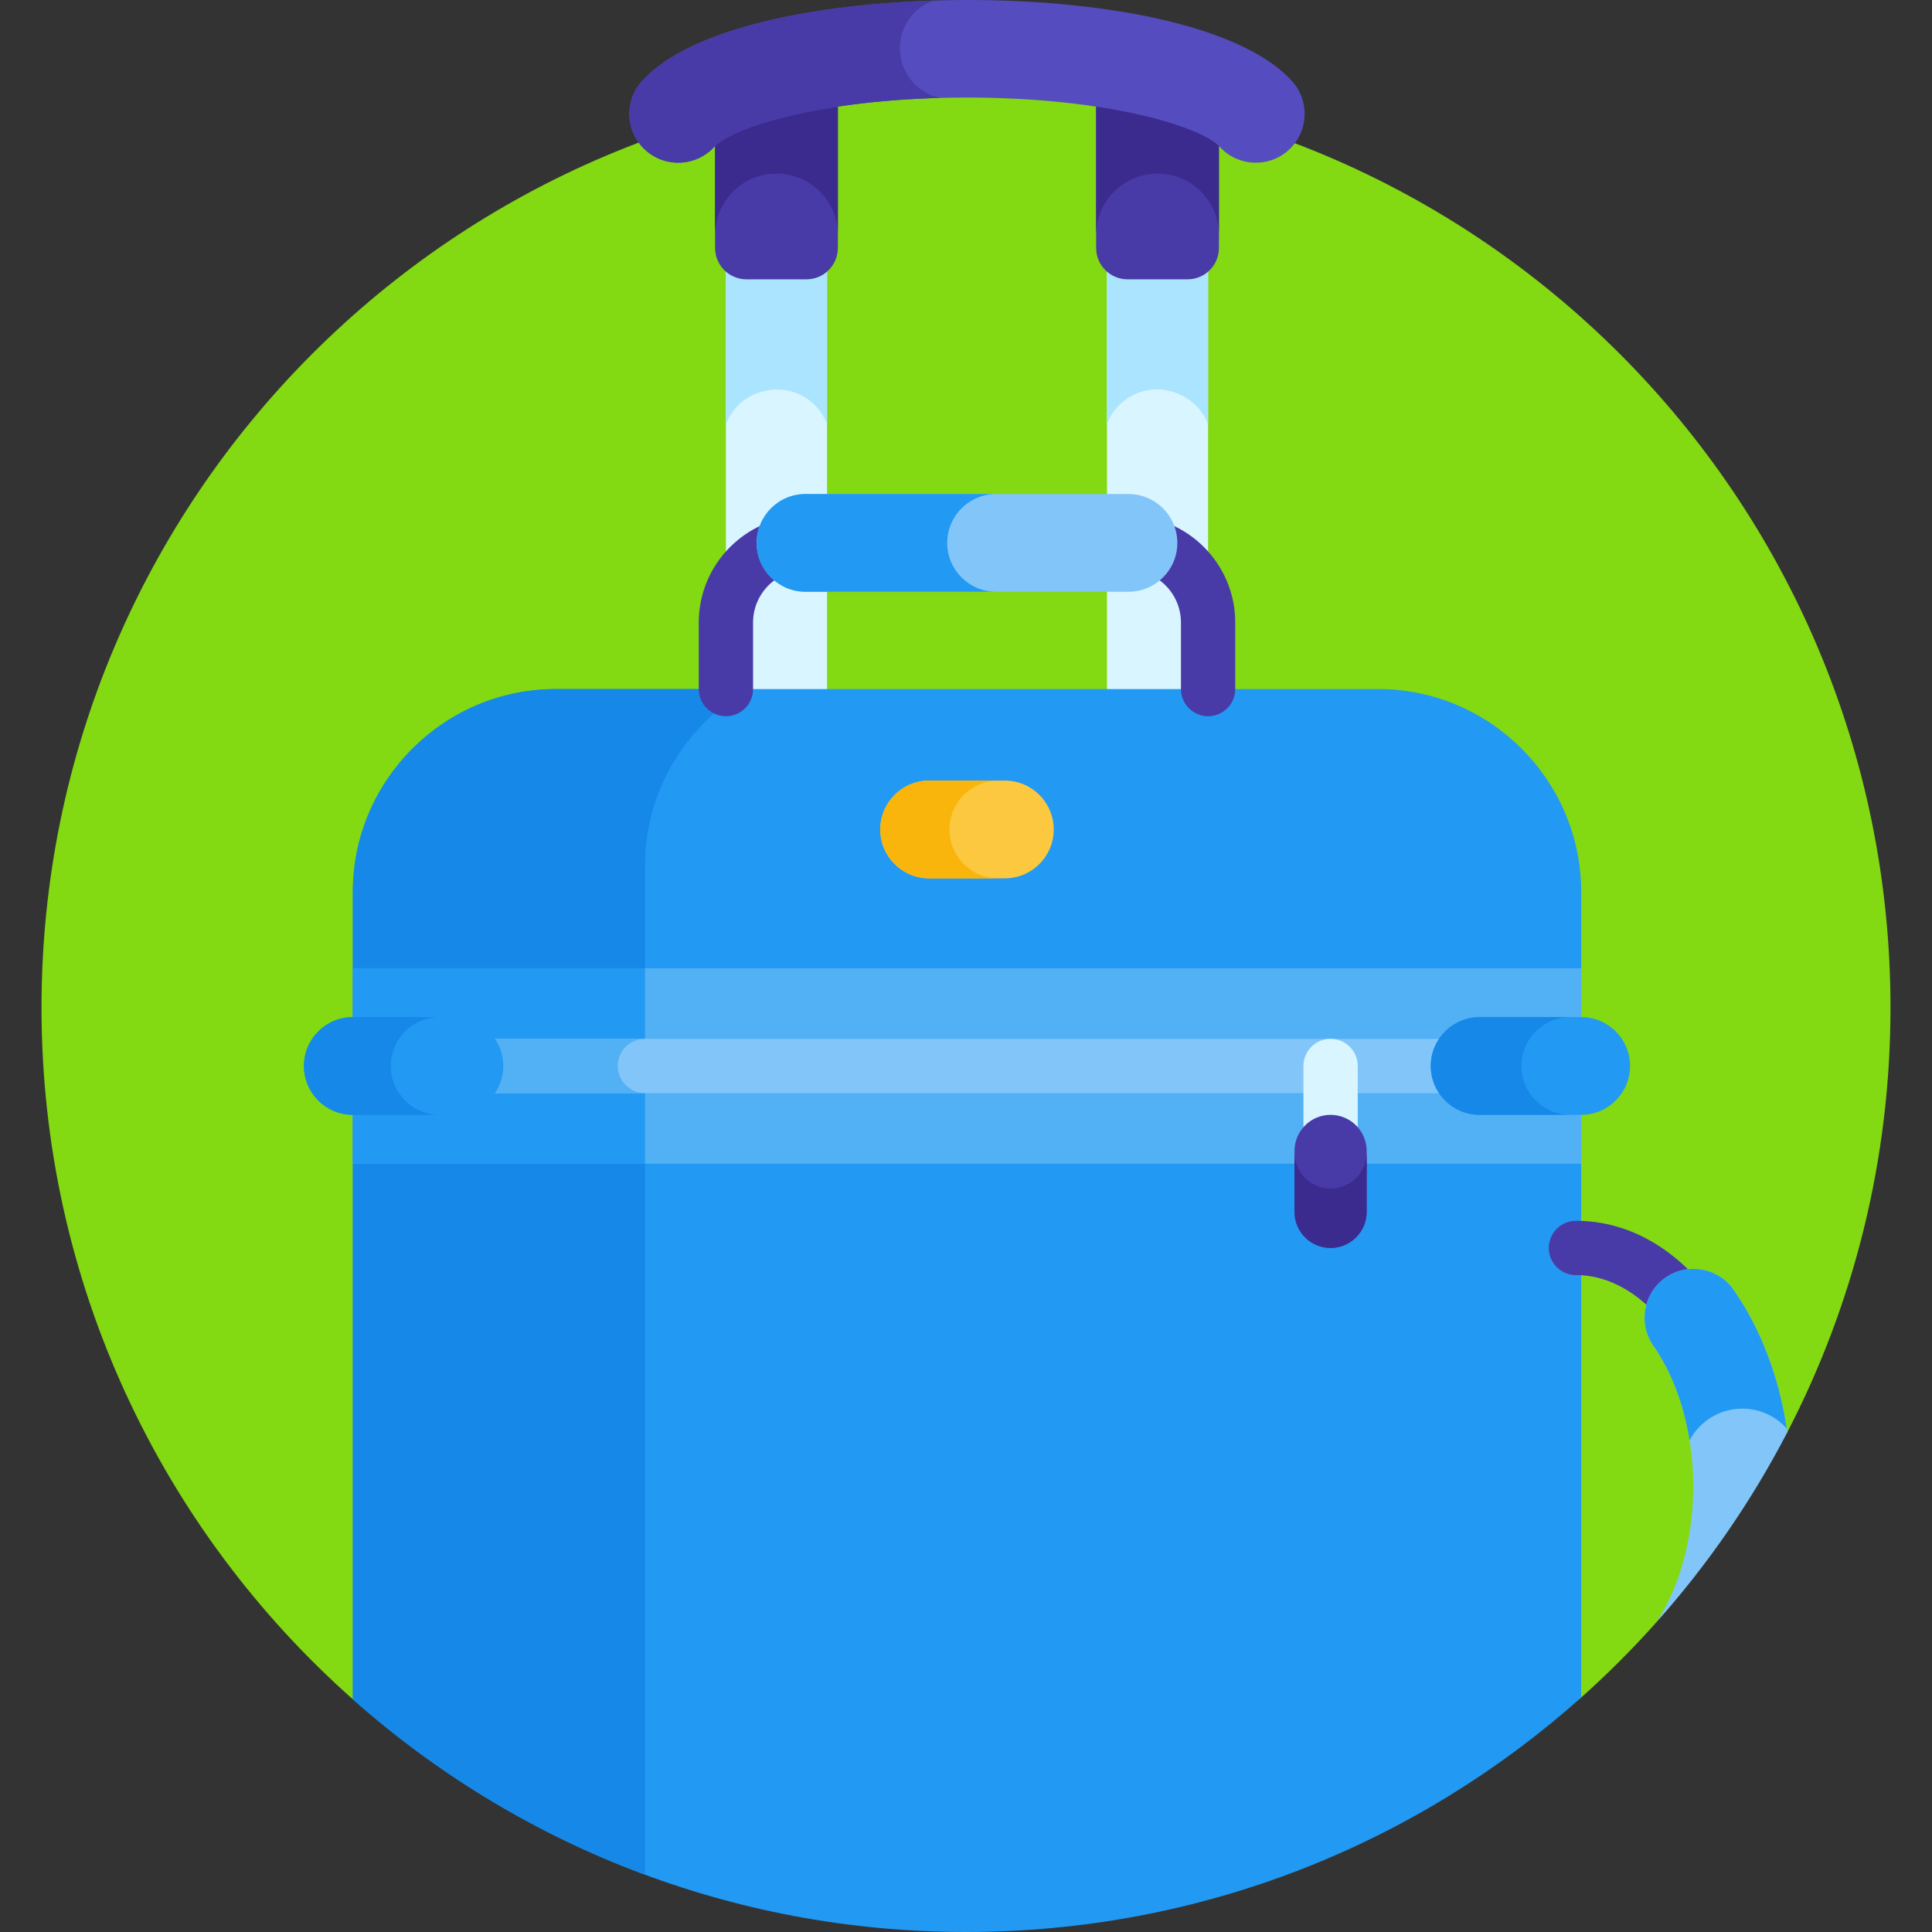 <svg width="511" height="511" viewBox="0 0 511 511" fill="none" xmlns="http://www.w3.org/2000/svg">
<rect x="0" y="0" width="511" height="511" fill="#333333" stroke="none"/>
<g clip-path="url(#clip0)">
<path d="M93.321 449.456H417.679C424.926 443.031 431.788 436.182 438.224 428.946L472.723 378.837C490.162 345.192 500.022 306.989 500.022 266.479C500.022 131.43 390.544 21.957 255.5 21.957C120.456 21.957 10.979 131.43 10.979 266.479C10.979 339.293 42.819 404.661 93.321 449.456Z" fill="#83D912"/>
<path d="M292.79 32.008V188.479H319.531V39.91C314.701 37.154 305.539 34.14 292.79 32.008Z" fill="#D9F5FF"/>
<path d="M191.999 39.91V188.475H218.744V32.008C205.995 34.14 196.83 37.154 191.999 39.91Z" fill="#D9F5FF"/>
<path d="M310.244 103.649C314.966 105.138 318.096 108.397 319.531 112.234V39.91C314.701 37.154 305.539 34.14 292.79 32.008V112.136C295.332 105.399 302.845 101.317 310.244 103.649Z" fill="#ABE4FE"/>
<path d="M200.795 103.805C208.923 101.189 216.249 105.52 218.744 112.148V32.008C205.995 34.14 196.83 37.154 191.999 39.91V112.257C193.469 108.319 196.635 105.138 200.795 103.805Z" fill="#ABE4FE"/>
<path d="M317.289 23.169C312.895 21.368 307.098 19.571 300.034 17.984C294.853 16.819 289.921 20.772 289.921 26.086V65.579C289.921 70.163 293.64 73.879 298.221 73.879H314.1C318.685 73.879 322.4 70.163 322.4 65.579V30.834C322.4 27.481 320.393 24.44 317.289 23.169Z" fill="#483BA8"/>
<path d="M194.245 23.169C198.639 21.368 204.432 19.571 211.496 17.984C216.678 16.819 221.609 20.772 221.609 26.086V65.579C221.609 70.163 217.894 73.879 213.309 73.879H197.434C192.849 73.879 189.134 70.163 189.134 65.579V30.834C189.134 27.481 191.142 24.44 194.245 23.169Z" fill="#483BA8"/>
<path d="M317.289 23.169C312.895 21.368 307.098 19.571 300.034 17.984C294.853 16.819 289.921 20.772 289.921 26.086V62.448V62.163C289.921 53.197 297.192 45.926 306.163 45.926C315.129 45.926 322.4 53.197 322.4 62.163V30.834C322.4 27.481 320.393 24.44 317.289 23.169Z" fill="#3C2B8E"/>
<path d="M211.496 17.981C204.436 19.571 198.639 21.365 194.245 23.17C191.142 24.441 189.134 27.478 189.134 30.834V62.164C189.134 53.197 196.405 45.926 205.372 45.926C214.342 45.926 221.609 53.197 221.609 62.164V26.086C221.609 20.772 216.681 16.819 211.496 17.981Z" fill="#3C2B8E"/>
<path d="M170.67 39.661C165.399 34.846 165.025 26.671 169.84 21.4C176.206 14.425 187.828 8.967 204.377 5.174C247.157 -4.624 321.063 -1.193 341.691 21.4C346.506 26.671 346.135 34.846 340.86 39.661C335.589 44.476 327.418 44.101 322.599 38.83C317.804 33.579 293.246 25.805 255.765 25.805C218.284 25.805 193.726 33.579 188.931 38.83C184.12 44.101 175.945 44.476 170.67 39.661Z" fill="#554CBF"/>
<path d="M364.56 182.253H146.974C117.462 182.253 93.321 206.397 93.321 235.906V449.457C136.479 487.741 193.27 511 255.5 511C317.987 511 374.989 487.55 418.213 448.985V235.906C418.213 206.397 394.069 182.253 364.56 182.253Z" fill="#2299F2"/>
<path d="M170.6 228.919C170.6 208.978 181.633 191.5 197.89 182.253H146.974C117.462 182.253 93.321 206.397 93.321 235.906V449.457C115.773 469.371 141.921 485.211 170.6 495.835V228.919Z" fill="#1588E8"/>
<path d="M442.026 352.65C435.102 342.724 426.154 337.254 416.829 337.254C412.864 337.254 409.648 334.042 409.648 330.073C409.648 326.108 412.864 322.892 416.829 322.892C430.989 322.892 444.119 330.545 453.803 344.435C456.072 347.691 455.273 352.166 452.022 354.435C448.77 356.7 444.291 355.905 442.026 352.65Z" fill="#483BA8"/>
<path d="M472.723 378.837C470.794 365.106 466.061 351.967 458.517 341.149C454.435 335.293 446.376 333.858 440.521 337.94C434.665 342.022 433.23 350.081 437.312 355.936C451.055 375.648 451.347 408.646 438.224 428.946C451.694 413.807 463.316 396.989 472.723 378.837Z" fill="#82C6F9"/>
<path d="M265.785 232.315H245.75C238.611 232.315 232.822 226.53 232.822 219.391C232.822 212.253 238.611 206.463 245.75 206.463H265.785C272.923 206.463 278.708 212.253 278.708 219.391C278.708 226.53 272.923 232.315 265.785 232.315Z" fill="#FBC840"/>
<path d="M251.122 219.391C251.122 212.253 256.907 206.463 264.046 206.463H245.75C238.611 206.463 232.822 212.253 232.822 219.391C232.822 226.53 238.611 232.315 245.75 232.315H264.046C256.907 232.315 251.122 226.53 251.122 219.391Z" fill="#F9B50B"/>
<path d="M319.531 189.434C315.566 189.434 312.354 186.217 312.354 182.253V164.65C312.354 156.997 306.124 150.771 298.471 150.771C294.506 150.771 291.289 147.555 291.289 143.59C291.289 139.625 294.506 136.409 298.471 136.409C314.046 136.409 326.712 149.079 326.712 164.65V182.253C326.712 186.217 323.5 189.434 319.531 189.434Z" fill="#483BA8"/>
<path d="M191.999 189.434C188.034 189.434 184.818 186.217 184.818 182.253V164.65C184.818 149.079 197.489 136.409 213.06 136.409C217.028 136.409 220.241 139.625 220.241 143.59C220.241 147.555 217.028 150.771 213.06 150.771C205.407 150.771 199.181 156.997 199.181 164.65V182.253C199.181 186.217 195.968 189.434 191.999 189.434Z" fill="#483BA8"/>
<path d="M93.321 256.093V307.796H418.213V256.093H93.321Z" fill="#52B0F5"/>
<path d="M93.321 256.093H170.6V307.796H93.321V256.093Z" fill="#2299F2"/>
<path d="M391.355 289.126H120.179C116.21 289.126 112.998 285.913 112.998 281.944C112.998 277.98 116.21 274.763 120.179 274.763H391.355C395.32 274.763 398.536 277.98 398.536 281.944C398.536 285.913 395.32 289.126 391.355 289.126Z" fill="#82C6F9"/>
<path d="M163.399 281.944C163.399 277.98 166.611 274.763 170.58 274.763H120.179C116.21 274.763 112.998 277.98 112.998 281.944C112.998 285.913 116.21 289.126 120.179 289.126H170.58C166.611 289.126 163.399 285.909 163.399 281.944Z" fill="#52B0F5"/>
<path d="M351.928 296.786C354.798 296.786 357.359 298.057 359.11 300.057V281.944C359.11 277.98 355.897 274.763 351.928 274.763C347.964 274.763 344.747 277.98 344.747 281.944V300.057C346.498 298.057 349.063 296.786 351.928 296.786Z" fill="#D9F5FF"/>
<path d="M351.928 294.872C346.658 294.872 342.389 299.145 342.389 304.416V320.533C342.389 325.804 346.658 330.073 351.928 330.073C357.199 330.073 361.472 325.8 361.472 320.533V304.416C361.472 299.145 357.199 294.872 351.928 294.872Z" fill="#483BA8"/>
<path d="M351.928 314.353C346.658 314.353 342.389 310.081 342.389 304.813V320.533C342.389 325.804 346.658 330.073 351.928 330.073C357.199 330.073 361.472 325.8 361.472 320.533V304.813C361.472 310.081 357.199 314.353 351.928 314.353Z" fill="#3C2B8E"/>
<path d="M298.471 156.518H213.06C205.921 156.518 200.136 150.728 200.136 143.59C200.136 136.452 205.921 130.666 213.06 130.666H298.471C305.613 130.666 311.398 136.452 311.398 143.59C311.398 150.728 305.609 156.518 298.471 156.518Z" fill="#82C6F9"/>
<path d="M250.529 143.59C250.529 136.452 256.315 130.666 263.457 130.666H213.06C205.921 130.666 200.136 136.452 200.136 143.59C200.136 150.728 205.921 156.514 213.06 156.514H263.457C256.315 156.518 250.529 150.728 250.529 143.59Z" fill="#2299F2"/>
<path d="M418.213 294.872H391.355C384.217 294.872 378.431 289.083 378.431 281.944C378.431 274.806 384.217 269.021 391.355 269.021H418.213C425.351 269.021 431.137 274.806 431.137 281.944C431.137 289.083 425.351 294.872 418.213 294.872Z" fill="#2299F2"/>
<path d="M402.388 281.944C402.388 274.806 408.174 269.021 415.312 269.021H391.355C384.217 269.021 378.427 274.806 378.427 281.944C378.427 289.083 384.217 294.872 391.355 294.872H415.312C408.174 294.872 402.388 289.083 402.388 281.944Z" fill="#1588E8"/>
<path d="M120.179 294.872H93.321C86.179 294.872 80.393 289.083 80.393 281.944C80.393 274.806 86.179 269.021 93.321 269.021H120.179C127.317 269.021 133.103 274.806 133.103 281.944C133.103 289.083 127.317 294.872 120.179 294.872Z" fill="#2299F2"/>
<path d="M103.349 281.944C103.349 274.806 109.134 269.021 116.276 269.021H93.321C86.179 269.021 80.393 274.806 80.393 281.944C80.393 289.083 86.179 294.872 93.321 294.872H116.276C109.134 294.872 103.349 289.083 103.349 281.944Z" fill="#1588E8"/>
<path d="M238.019 12.756C238.019 6.959 241.699 2.031 246.845 0.152C231.457 0.647 216.639 2.366 204.377 5.173C187.828 8.967 176.206 14.425 169.84 21.399C165.025 26.67 165.399 34.846 170.67 39.66C175.945 44.475 184.12 44.101 188.931 38.826C193.418 33.914 215.208 26.795 248.689 25.898C242.596 24.627 238.019 19.228 238.019 12.756Z" fill="#483BA8"/>
<path d="M460.833 372.576C465.495 372.576 469.675 374.607 472.567 377.819C470.548 364.459 465.874 351.698 458.517 341.149C454.439 335.293 446.38 333.858 440.525 337.94C434.669 342.022 433.23 350.081 437.312 355.936C442.221 362.977 445.402 371.714 446.883 380.961C449.538 375.971 454.786 372.576 460.833 372.576Z" fill="#2299F2"/>
</g>
<defs>
<clipPath id="clip0">
<rect width="511" height="511" fill="white"/>
</clipPath>
</defs>
</svg>
